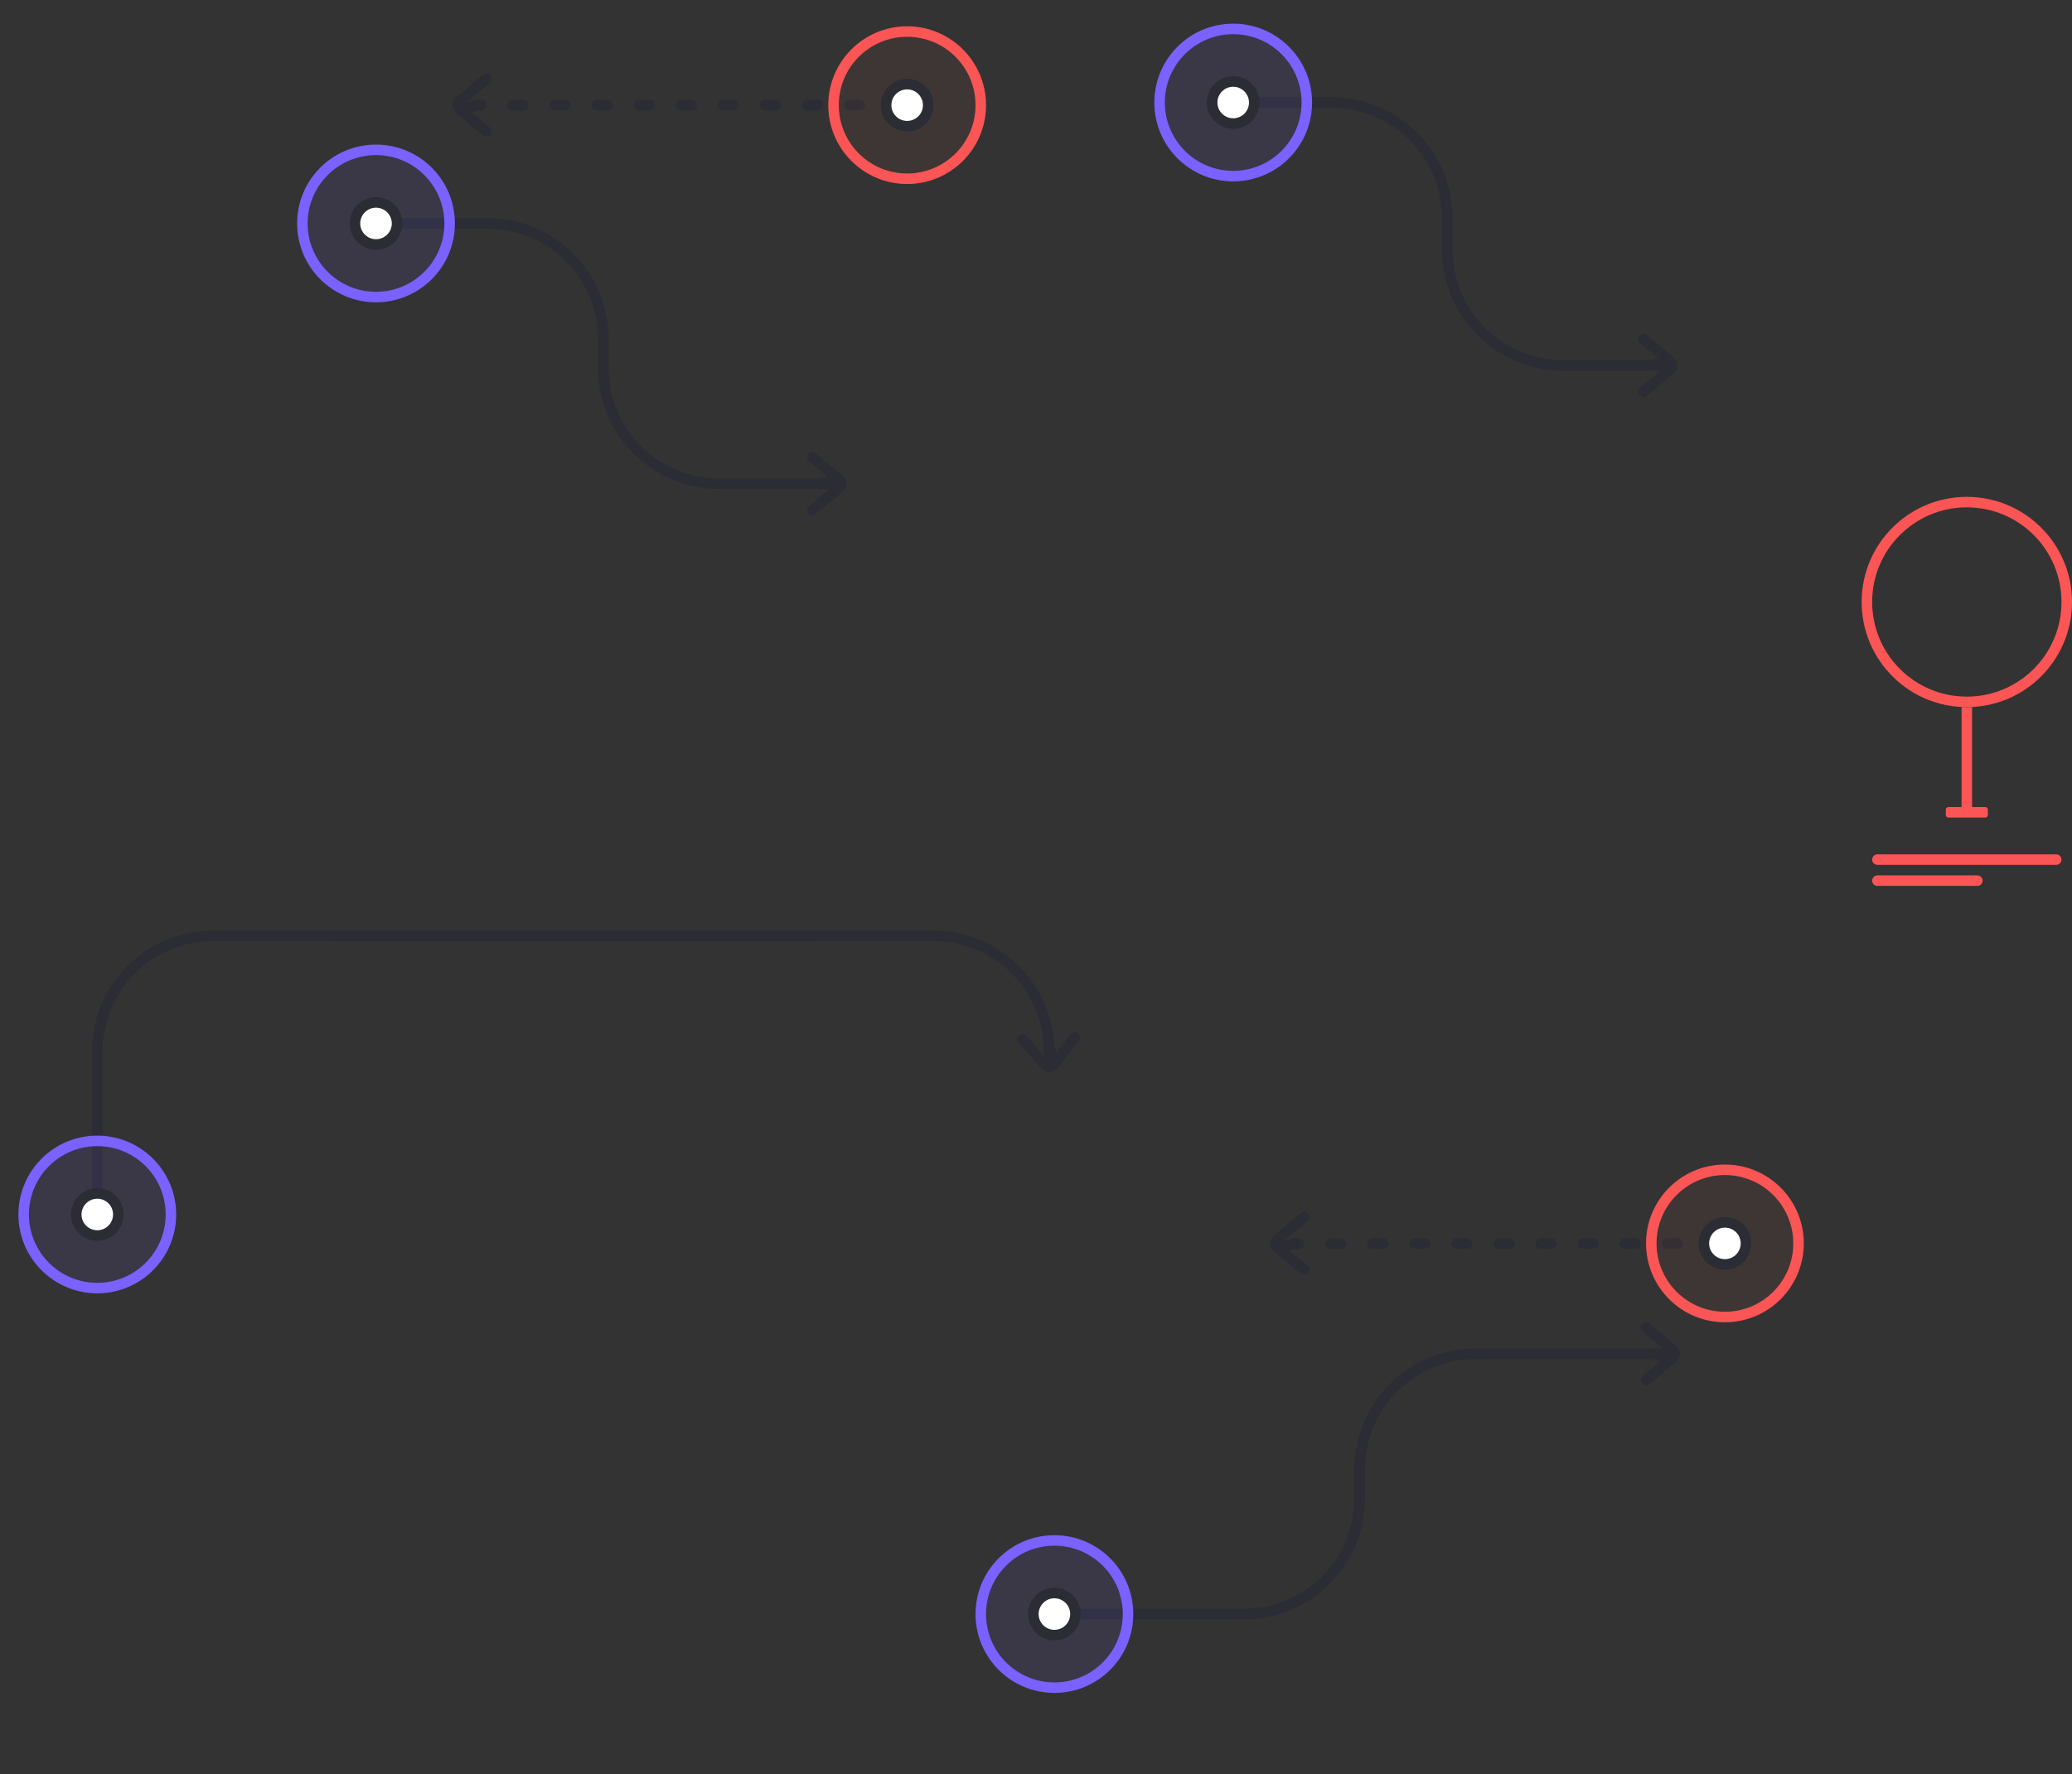 <svg width="788" height="675" viewBox="0 0 788 675" fill="none" xmlns="http://www.w3.org/2000/svg">
<rect x="0" y="0" width="788" height="675" fill="#333333" stroke="none"/>
<g clip-path="url(#clip0)">
<path fill-rule="evenodd" clip-rule="evenodd" d="M748 309V269V309Z" stroke="#FC5555" stroke-width="4"/>
<path d="M756 310V308C756 307.448 755.552 307 755 307H741C740.448 307 740 307.448 740 308V310C740 310.552 740.448 311 741 311H755C755.552 311 756 310.552 756 310Z" fill="#FC5555"/>
<path d="M748 267C768.987 267 786 249.987 786 229C786 208.013 768.987 191 748 191C727.013 191 710 208.013 710 229C710 249.987 727.013 267 748 267Z" stroke="#FC5555" stroke-width="4"/>
<path d="M782 325H714C712.895 325 712 325.895 712 327C712 328.105 712.895 329 714 329H782C783.105 329 784 328.105 784 327C784 325.895 783.105 325 782 325Z" fill="#FC5555"/>
<path d="M752 333H714C712.895 333 712 333.895 712 335C712 336.105 712.895 337 714 337H752C753.105 337 754 336.105 754 335C754 333.895 753.105 333 752 333Z" fill="#FC5555"/>
<path d="M229.436 136L229.436 129C229.437 104.699 209.737 85 185.437 85L143 85" stroke="#2B2C34" stroke-width="4" stroke-linecap="round" stroke-linejoin="round"/>
<path d="M229.437 136L229.437 140C229.437 164.301 249.136 184 273.437 184L315 184" stroke="#2B2C34" stroke-width="4" stroke-linecap="round" stroke-linejoin="round"/>
<path d="M309 174L319.156 182.464C320.116 183.263 320.116 184.737 319.156 185.536L309 194" stroke="#2B2C34" stroke-width="4" stroke-linecap="round" stroke-linejoin="round"/>
<line x1="2" y1="-2" x2="8" y2="-1" transform="matrix(1 0 0 -1 309 182)" stroke="#2B2C34" stroke-width="4" stroke-linecap="round" stroke-linejoin="round"/>
<path d="M171 85C171 100.464 158.464 113 143 113C127.536 113 115 100.464 115 85C115 69.536 127.536 57 143 57C158.464 57 171 69.536 171 85Z" fill="#7B61FF" fill-opacity="0.1" stroke="#7B61FF" stroke-width="4" stroke-linecap="round" stroke-linejoin="round"/>
<path fill-rule="evenodd" clip-rule="evenodd" d="M143 93C147.418 93 151 89.418 151 85C151 80.582 147.418 77 143 77C138.582 77 135 80.582 135 85C135 89.418 138.582 93 143 93Z" fill="white" stroke="#2B2C34" stroke-width="4" stroke-linecap="round" stroke-linejoin="round"/>
<path d="M550.411 91L550.411 83C550.411 58.7 530.712 39 506.411 39L469 39" stroke="#2B2C34" stroke-width="4" stroke-linecap="round" stroke-linejoin="round"/>
<path d="M550.411 90L550.411 95C550.411 119.301 570.111 139 594.411 139L631 139" stroke="#2B2C34" stroke-width="4" stroke-linecap="round" stroke-linejoin="round"/>
<path d="M625 129L635.156 137.464C636.116 138.263 636.116 139.737 635.156 140.536L625 149" stroke="#2B2C34" stroke-width="4" stroke-linecap="round" stroke-linejoin="round"/>
<line x1="2" y1="-2" x2="8" y2="-1" transform="matrix(1 0 0 -1 625 137)" stroke="#2B2C34" stroke-width="4" stroke-linecap="round" stroke-linejoin="round"/>
<path d="M497 39C497 54.464 484.464 67 469 67C453.536 67 441 54.464 441 39C441 23.536 453.536 11 469 11C484.464 11 497 23.536 497 39Z" fill="#7B61FF" fill-opacity="0.1" stroke="#7B61FF" stroke-width="4" stroke-linecap="round" stroke-linejoin="round"/>
<path fill-rule="evenodd" clip-rule="evenodd" d="M469 47C473.418 47 477 43.418 477 39C477 34.582 473.418 31 469 31C464.582 31 461 34.582 461 39C461 43.418 464.582 47 469 47Z" fill="white" stroke="#2B2C34" stroke-width="4" stroke-linecap="round" stroke-linejoin="round"/>
<path d="M517.086 563L517.086 570C517.086 594.301 497.386 614 473.086 614L401 614" stroke="#2B2C34" stroke-width="4" stroke-linecap="round" stroke-linejoin="round"/>
<path d="M517.086 563L517.086 559C517.086 534.699 536.785 515 561.086 515L632 515" stroke="#2B2C34" stroke-width="4" stroke-linecap="round" stroke-linejoin="round"/>
<path d="M626 525L636.156 516.536C637.116 515.737 637.116 514.263 636.156 513.464L626 505" stroke="#2B2C34" stroke-width="4" stroke-linecap="round" stroke-linejoin="round"/>
<line x1="628" y1="515" x2="634" y2="516" stroke="#2B2C34" stroke-width="4" stroke-linecap="round" stroke-linejoin="round"/>
<path d="M429 614C429 598.536 416.464 586 401 586C385.536 586 373 598.536 373 614C373 629.464 385.536 642 401 642C416.464 642 429 629.464 429 614Z" fill="#7B61FF" fill-opacity="0.1" stroke="#7B61FF" stroke-width="4" stroke-linecap="round" stroke-linejoin="round"/>
<path fill-rule="evenodd" clip-rule="evenodd" d="M401 606C405.418 606 409 609.582 409 614C409 618.418 405.418 622 401 622C396.582 622 393 618.418 393 614C393 609.582 396.582 606 401 606Z" fill="white" stroke="#2B2C34" stroke-width="4" stroke-linecap="round" stroke-linejoin="round"/>
<line x1="2" y1="-2" x2="164" y2="-2" transform="matrix(-1 0 0 1 345 42)" stroke="#2B2C34" stroke-width="4" stroke-linecap="round" stroke-linejoin="round" class="fk-path-alt" stroke-dasharray="4 12"/>
<path d="M317 40C317 55.464 329.536 68 345 68C360.464 68 373 55.464 373 40C373 24.536 360.464 12 345 12C329.536 12 317 24.536 317 40Z" fill="#F56D4E" fill-opacity="0.05" stroke="#FC5555" stroke-width="4" stroke-linecap="round" stroke-linejoin="round"/>
<path fill-rule="evenodd" clip-rule="evenodd" d="M345 48C340.582 48 337 44.418 337 40C337 35.582 340.582 32 345 32C349.418 32 353 35.582 353 40C353 44.418 349.418 48 345 48Z" fill="white" stroke="#2B2C34" stroke-width="4" stroke-linecap="round" stroke-linejoin="round"/>
<path d="M185 50L174.844 41.536C173.884 40.737 173.884 39.263 174.844 38.464L185 30" stroke="#2B2C34" stroke-width="4" stroke-linecap="round" stroke-linejoin="round"/>
<line x1="2" y1="-2" x2="8" y2="-1" transform="matrix(-1 0 0 1 185 42)" stroke="#2B2C34" stroke-width="4" stroke-linecap="round" stroke-linejoin="round"/>
<line x1="2" y1="-2" x2="164" y2="-2" transform="matrix(-1 0 0 1 656 475)" stroke="#2B2C34" stroke-width="4" stroke-linecap="round" stroke-linejoin="round" class="fk-path-alt" stroke-dasharray="4 12"/>
<path d="M628 473C628 488.464 640.536 501 656 501C671.464 501 684 488.464 684 473C684 457.536 671.464 445 656 445C640.536 445 628 457.536 628 473Z" fill="#F56D4E" fill-opacity="0.05" stroke="#FC5555" stroke-width="4" stroke-linecap="round" stroke-linejoin="round"/>
<path fill-rule="evenodd" clip-rule="evenodd" d="M656 481C651.582 481 648 477.418 648 473C648 468.582 651.582 465 656 465C660.418 465 664 468.582 664 473C664 477.418 660.418 481 656 481Z" fill="white" stroke="#2B2C34" stroke-width="4" stroke-linecap="round" stroke-linejoin="round"/>
<path d="M496 483L485.844 474.536C484.884 473.737 484.884 472.263 485.844 471.464L496 463" stroke="#2B2C34" stroke-width="4" stroke-linecap="round" stroke-linejoin="round"/>
<line x1="2" y1="-2" x2="8" y2="-1" transform="matrix(-1 0 0 1 496 475)" stroke="#2B2C34" stroke-width="4" stroke-linecap="round" stroke-linejoin="round"/>
<path d="M399 401L399 400C399 375.699 379.301 356 355 356L127 356" stroke="#2B2C34" stroke-width="4" stroke-linecap="round" stroke-linejoin="round"/>
<path d="M309 356L81 356C56.7 356 37 375.699 37 400L37 462" stroke="#2B2C34" stroke-width="4" stroke-linecap="round" stroke-linejoin="round"/>
<path d="M408.784 394.655L400.68 405.1C399.915 406.087 398.442 406.138 397.609 405.207L388.796 395.353" stroke="#2B2C34" stroke-width="4" stroke-linecap="round" stroke-linejoin="round"/>
<line x1="2" y1="-2" x2="8" y2="-1" transform="matrix(0.035 0.999 0.999 -0.035 400.789 394.934)" stroke="#2B2C34" stroke-width="4" stroke-linecap="round" stroke-linejoin="round"/>
<path d="M37 434C21.536 434 9 446.536 9 462C9 477.464 21.536 490 37 490C52.464 490 65 477.464 65 462C65 446.536 52.464 434 37 434Z" fill="#7B61FF" fill-opacity="0.1" stroke="#7B61FF" stroke-width="4" stroke-linecap="round" stroke-linejoin="round"/>
<path fill-rule="evenodd" clip-rule="evenodd" d="M29 462C29 457.582 32.582 454 37 454C41.418 454 45 457.582 45 462C45 466.418 41.418 470 37 470C32.582 470 29 466.418 29 462Z" fill="white" stroke="#2B2C34" stroke-width="4" stroke-linecap="round" stroke-linejoin="round"/>
</g>
<defs>
<clipPath id="clip0">
<rect width="788" height="675" fill="white"/>
</clipPath>
</defs>
</svg>
